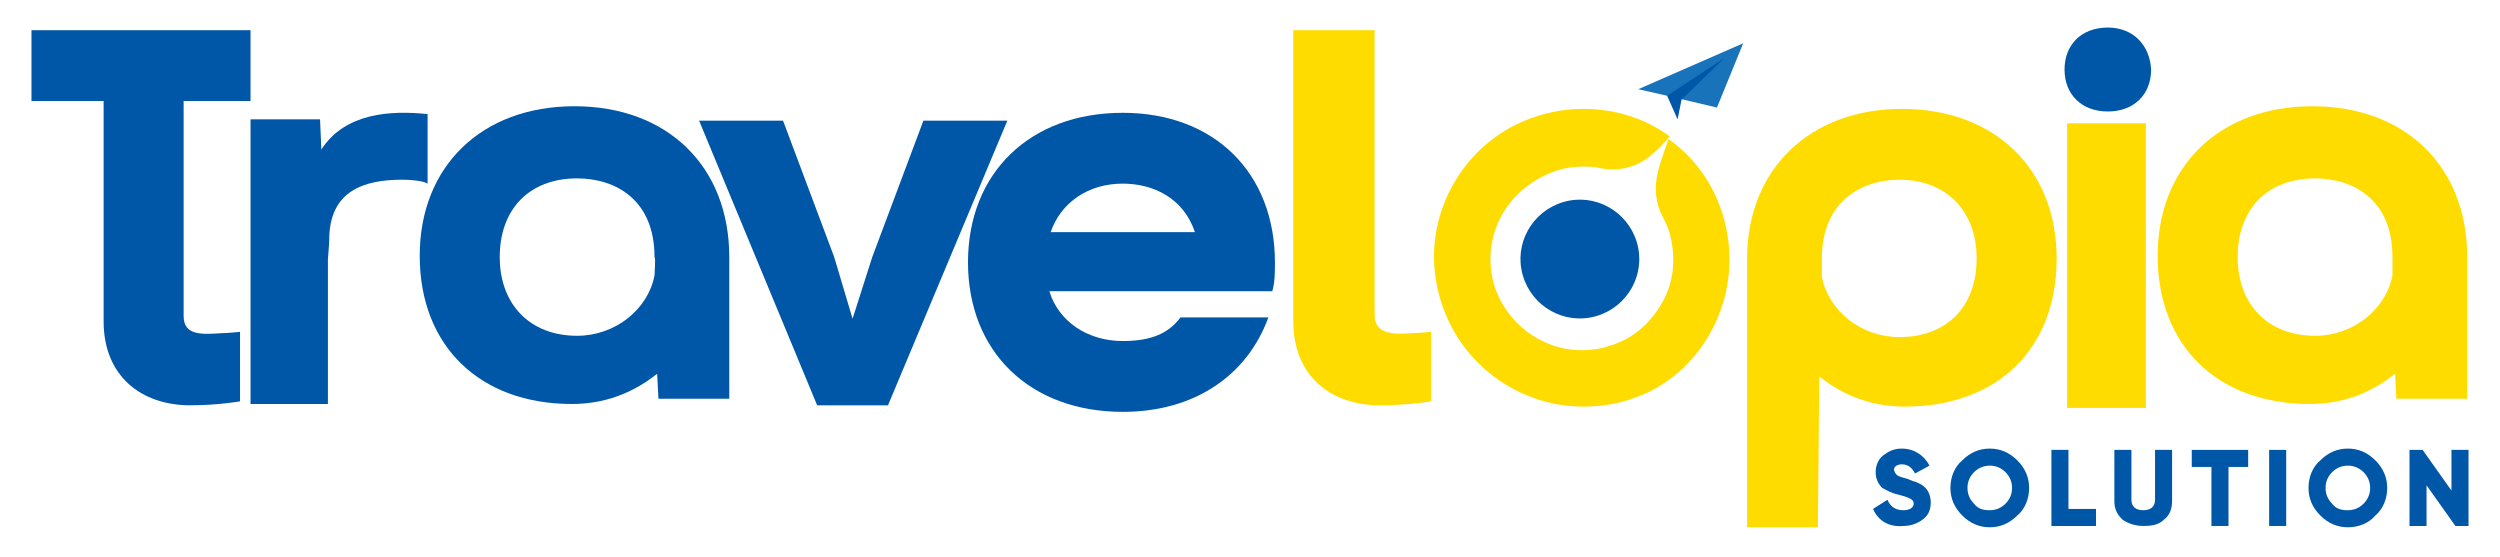 <?xml version="1.0" encoding="utf-8"?>
<!-- Generator: Adobe Illustrator 27.0.0, SVG Export Plug-In . SVG Version: 6.00 Build 0)  -->
<svg version="1.1" id="Layer_1" xmlns="http://www.w3.org/2000/svg" xmlns:xlink="http://www.w3.org/1999/xlink" x="0px" y="0px"
	 viewBox="0 0 190.6 42.5" style="enable-background:new 0 0 190.6 42.5;" xml:space="preserve">
<style type="text/css">
	.st0{fill:#0057A7;}
	.st1{fill:#FFDC00;}
	.st2{fill:#1873BB;}
</style>
<g>
	<path class="st0" d="M19.1,7.7V2.3H2.4v5.4h5.5v16.8c0,4.2,2.9,6.4,6.6,6.4c2.1,0,3.8-0.3,3.8-0.3v-5.3c0,0-1,0.1-1.4,0.1
		c-1.5,0.1-2.9,0.2-2.9-1.3V7.7H19.1z"/>
	<g>
		<path class="st0" d="M24.5,11.4l-0.1-2.3h-5.3v9.4v12.3H25v-11c0-0.1,0.1-1.2,0.1-1.5c0-3.8,2.7-4.6,5.6-4.6
			c0.7,0,1.6,0.1,1.9,0.3V8.7C29.8,8.4,26.3,8.6,24.5,11.4z"/>
	</g>
	<path class="st0" d="M43.8,8.1c-7.1,0-11.8,4.6-11.8,11.4c0,6.9,4.6,11.3,11.6,11.3c3,0,5.1-1.2,6.5-2.3l0.1,1.9h5.4V19.6
		C55.6,12.7,50.9,8.1,43.8,8.1z M49.9,21c-0.5,2.6-3,4.6-5.9,4.6c-3.6,0-5.9-2.4-5.9-6c0-3.7,2.3-6,5.9-6c2.9,0,5.9,1.6,5.9,6
		C50,19.7,49.9,20.8,49.9,21z"/>
	<path class="st1" d="M176.3,8.1c-7.1,0-11.8,4.6-11.8,11.4c0,6.9,4.6,11.3,11.6,11.3c3,0,5.1-1.2,6.5-2.3l0.1,1.9h5.4V19.6
		C188.1,12.7,183.4,8.1,176.3,8.1z M182.4,21c-0.5,2.6-3,4.6-5.9,4.6c-3.6,0-5.9-2.4-5.9-6c0-3.7,2.3-6,5.9-6c2.9,0,5.9,1.6,5.9,6
		C182.4,19.7,182.4,20.8,182.4,21z"/>
	<polygon class="st0" points="70.4,9.2 66.5,19.6 65,24.3 63.6,19.6 59.7,9.2 53.3,9.2 62.3,30.9 67.7,30.9 76.8,9.2 	"/>
	<path class="st0" d="M97.2,20c0-6.8-4.6-11.4-11.6-11.4c-7.1,0-11.8,4.6-11.8,11.4c0,6.8,4.7,11.4,11.8,11.4
		c5.5,0,9.5-2.8,11.1-7.2H90c-0.9,1.2-2.2,1.8-4.4,1.8c-2.7,0-4.9-1.5-5.6-3.8l17,0C97.2,21.5,97.2,20.8,97.2,20z M85.6,14
		c2.2,0,4.6,1,5.5,3.7h-11C80.9,15.4,83,14,85.6,14z"/>
	<path class="st1" d="M133.2,19.7v20.5h5.4l0.1-11.5c1.4,1.1,3.5,2.3,6.5,2.3c7.1,0,11.6-4.4,11.6-11.3c0-6.8-4.7-11.4-11.8-11.4
		C138,8.3,133.2,12.9,133.2,19.7z M138.9,19.7c0-4.4,3.1-6,5.9-6c3.6,0,5.9,2.4,5.9,6c0,3.7-2.3,6-5.9,6c-2.9,0-5.4-2-5.9-4.6
		C138.9,20.9,138.9,19.8,138.9,19.7z"/>
	<path class="st1" d="M163.6,9.4h-6v21.7h6V9.4z"/>
	<path class="st0" d="M124.8,18.5c0.7,2.4-0.7,4.9-3.1,5.6c-2.4,0.7-4.9-0.7-5.6-3.1c-0.7-2.4,0.7-4.9,3.1-5.6
		C121.6,14.7,124.1,16.1,124.8,18.5z"/>
	<g>
		<path class="st1" d="M131.7,17.9c-0.5-3.1-2.2-5.7-4.5-7.3c-0.1,0.4-0.5,1.3-0.8,2.5c-0.3,1.2-0.2,2.4,0.4,3.5
			c0.2,0.4,0.4,0.8,0.5,1.2c0.5,1.9,0.3,3.8-0.6,5.3c0,0,0,0,0,0l0,0c-0.9,1.6-2.3,2.8-4.1,3.3c-0.6,0.2-1.3,0.3-2,0.3
			c-3.1,0-5.8-2.1-6.7-5c-0.5-1.8-0.3-3.7,0.6-5.3c0.9-1.6,2.4-2.8,4.2-3.4c0.6-0.2,1.3-0.3,2-0.3c0.4,0,0.8,0,1.2,0.1
			c1.4,0.3,2.8,0,3.9-0.9c0.5-0.4,1-0.9,1.5-1.5c-1.9-1.4-4.2-2.1-6.6-2.1c-1.5,0-3.1,0.3-4.7,1c-4.7,2.1-7.4,7.2-6.5,12.2
			c1,5.7,5.9,9.5,11.2,9.5c1.3,0,2.7-0.2,4-0.7C129.5,28.6,132.6,23.3,131.7,17.9z"/>
		<polygon class="st1" points="126.6,23.2 126.6,23.2 126.6,23.2 		"/>
	</g>
	<path class="st0" d="M160.7,2.1c-2,0-3.3,1.3-3.3,3.2c0,1.9,1.3,3.2,3.3,3.2c2,0,3.3-1.3,3.3-3.2C163.9,3.4,162.6,2.1,160.7,2.1z"
		/>
	<path class="st1" d="M104.8,24V2.3h-6.2v22.2c0,4.2,2.9,6.4,6.6,6.4c2.1,0,3.9-0.3,3.9-0.3v-5.3c0,0-1.1,0.1-1.4,0.1
		C106.2,25.5,104.8,25.5,104.8,24z"/>
	<g>
		<path class="st0" d="M142.8,38.8l1.1-0.7c0.2,0.5,0.6,0.8,1.2,0.8c0.5,0,0.8-0.2,0.8-0.5c0-0.2-0.1-0.3-0.3-0.4
			c-0.2-0.1-0.5-0.2-0.9-0.3c-0.5-0.1-0.8-0.3-1.2-0.5c-0.3-0.3-0.5-0.7-0.5-1.2c0-0.5,0.2-1,0.6-1.3c0.4-0.3,0.8-0.5,1.4-0.5
			c0.9,0,1.7,0.5,2.1,1.3l-1.1,0.6c-0.2-0.4-0.5-0.7-1-0.7c-0.4,0-0.6,0.2-0.6,0.4c0,0.1,0.1,0.3,0.2,0.4c0.1,0.1,0.4,0.2,0.8,0.3
			l0.5,0.2c0.1,0,0.3,0.1,0.5,0.2c0.2,0.1,0.3,0.2,0.4,0.3c0.2,0.2,0.4,0.6,0.4,1.1c0,0.6-0.2,1-0.6,1.3c-0.4,0.3-0.9,0.5-1.5,0.5
			C144,40.2,143.2,39.7,142.8,38.8z"/>
		<path class="st0" d="M151.7,40.2c-0.8,0-1.5-0.3-2.1-0.9c-0.6-0.6-0.9-1.3-0.9-2.1c0-0.8,0.3-1.6,0.9-2.1c0.6-0.6,1.3-0.9,2.1-0.9
			c0.8,0,1.5,0.3,2.1,0.9c0.6,0.6,0.9,1.3,0.9,2.1c0,0.8-0.3,1.6-0.9,2.1C153.2,39.9,152.5,40.2,151.7,40.2z M151.7,38.9
			c0.5,0,0.9-0.2,1.2-0.5c0.3-0.3,0.5-0.7,0.5-1.2c0-0.5-0.2-0.9-0.5-1.2c-0.3-0.3-0.7-0.5-1.2-0.5c-0.5,0-0.9,0.2-1.2,0.5
			c-0.3,0.3-0.5,0.7-0.5,1.2c0,0.5,0.2,0.9,0.5,1.2C150.8,38.8,151.2,38.9,151.7,38.9z"/>
		<path class="st0" d="M157.7,38.8h2.1v1.3h-3.4v-5.8h1.3V38.8z"/>
		<path class="st0" d="M161.2,34.3h1.3v3.8c0,0.5,0.3,0.8,0.9,0.8c0.6,0,0.9-0.3,0.9-0.8v-3.8h1.3v3.9c0,0.6-0.2,1.1-0.6,1.4
			c-0.4,0.4-0.9,0.5-1.6,0.5c-0.6,0-1.2-0.2-1.6-0.5c-0.4-0.4-0.6-0.8-0.6-1.4V34.3z"/>
		<path class="st0" d="M171.4,34.3v1.3h-1.5v4.5h-1.3v-4.5h-1.5v-1.3H171.4z"/>
		<path class="st0" d="M173,34.3h1.3v5.8H173V34.3z"/>
		<path class="st0" d="M179,40.2c-0.8,0-1.5-0.3-2.1-0.9c-0.6-0.6-0.9-1.3-0.9-2.1c0-0.8,0.3-1.6,0.9-2.1c0.6-0.6,1.3-0.9,2.1-0.9
			c0.8,0,1.5,0.3,2.1,0.9c0.6,0.6,0.9,1.3,0.9,2.1c0,0.8-0.3,1.6-0.9,2.1C180.6,39.9,179.8,40.2,179,40.2z M179,38.9
			c0.5,0,0.9-0.2,1.2-0.5c0.3-0.3,0.5-0.7,0.5-1.2c0-0.5-0.2-0.9-0.5-1.2c-0.3-0.3-0.7-0.5-1.2-0.5c-0.5,0-0.9,0.2-1.2,0.5
			c-0.3,0.3-0.5,0.7-0.5,1.2c0,0.5,0.2,0.9,0.5,1.2C178.1,38.8,178.5,38.9,179,38.9z"/>
		<path class="st0" d="M186.9,34.3h1.3v5.8h-1L185,37v3.1h-1.3v-5.8h1l2.2,3.1V34.3z"/>
	</g>
	<g>
		<g>
			<polygon class="st2" points="124.9,6.8 132.9,3.3 130.9,8.2 127.1,7.3 			"/>
			<polygon class="st0" points="127.1,7.3 131.5,4.4 128.2,7.6 127.9,9.1 			"/>
		</g>
	</g>
</g>
</svg>
